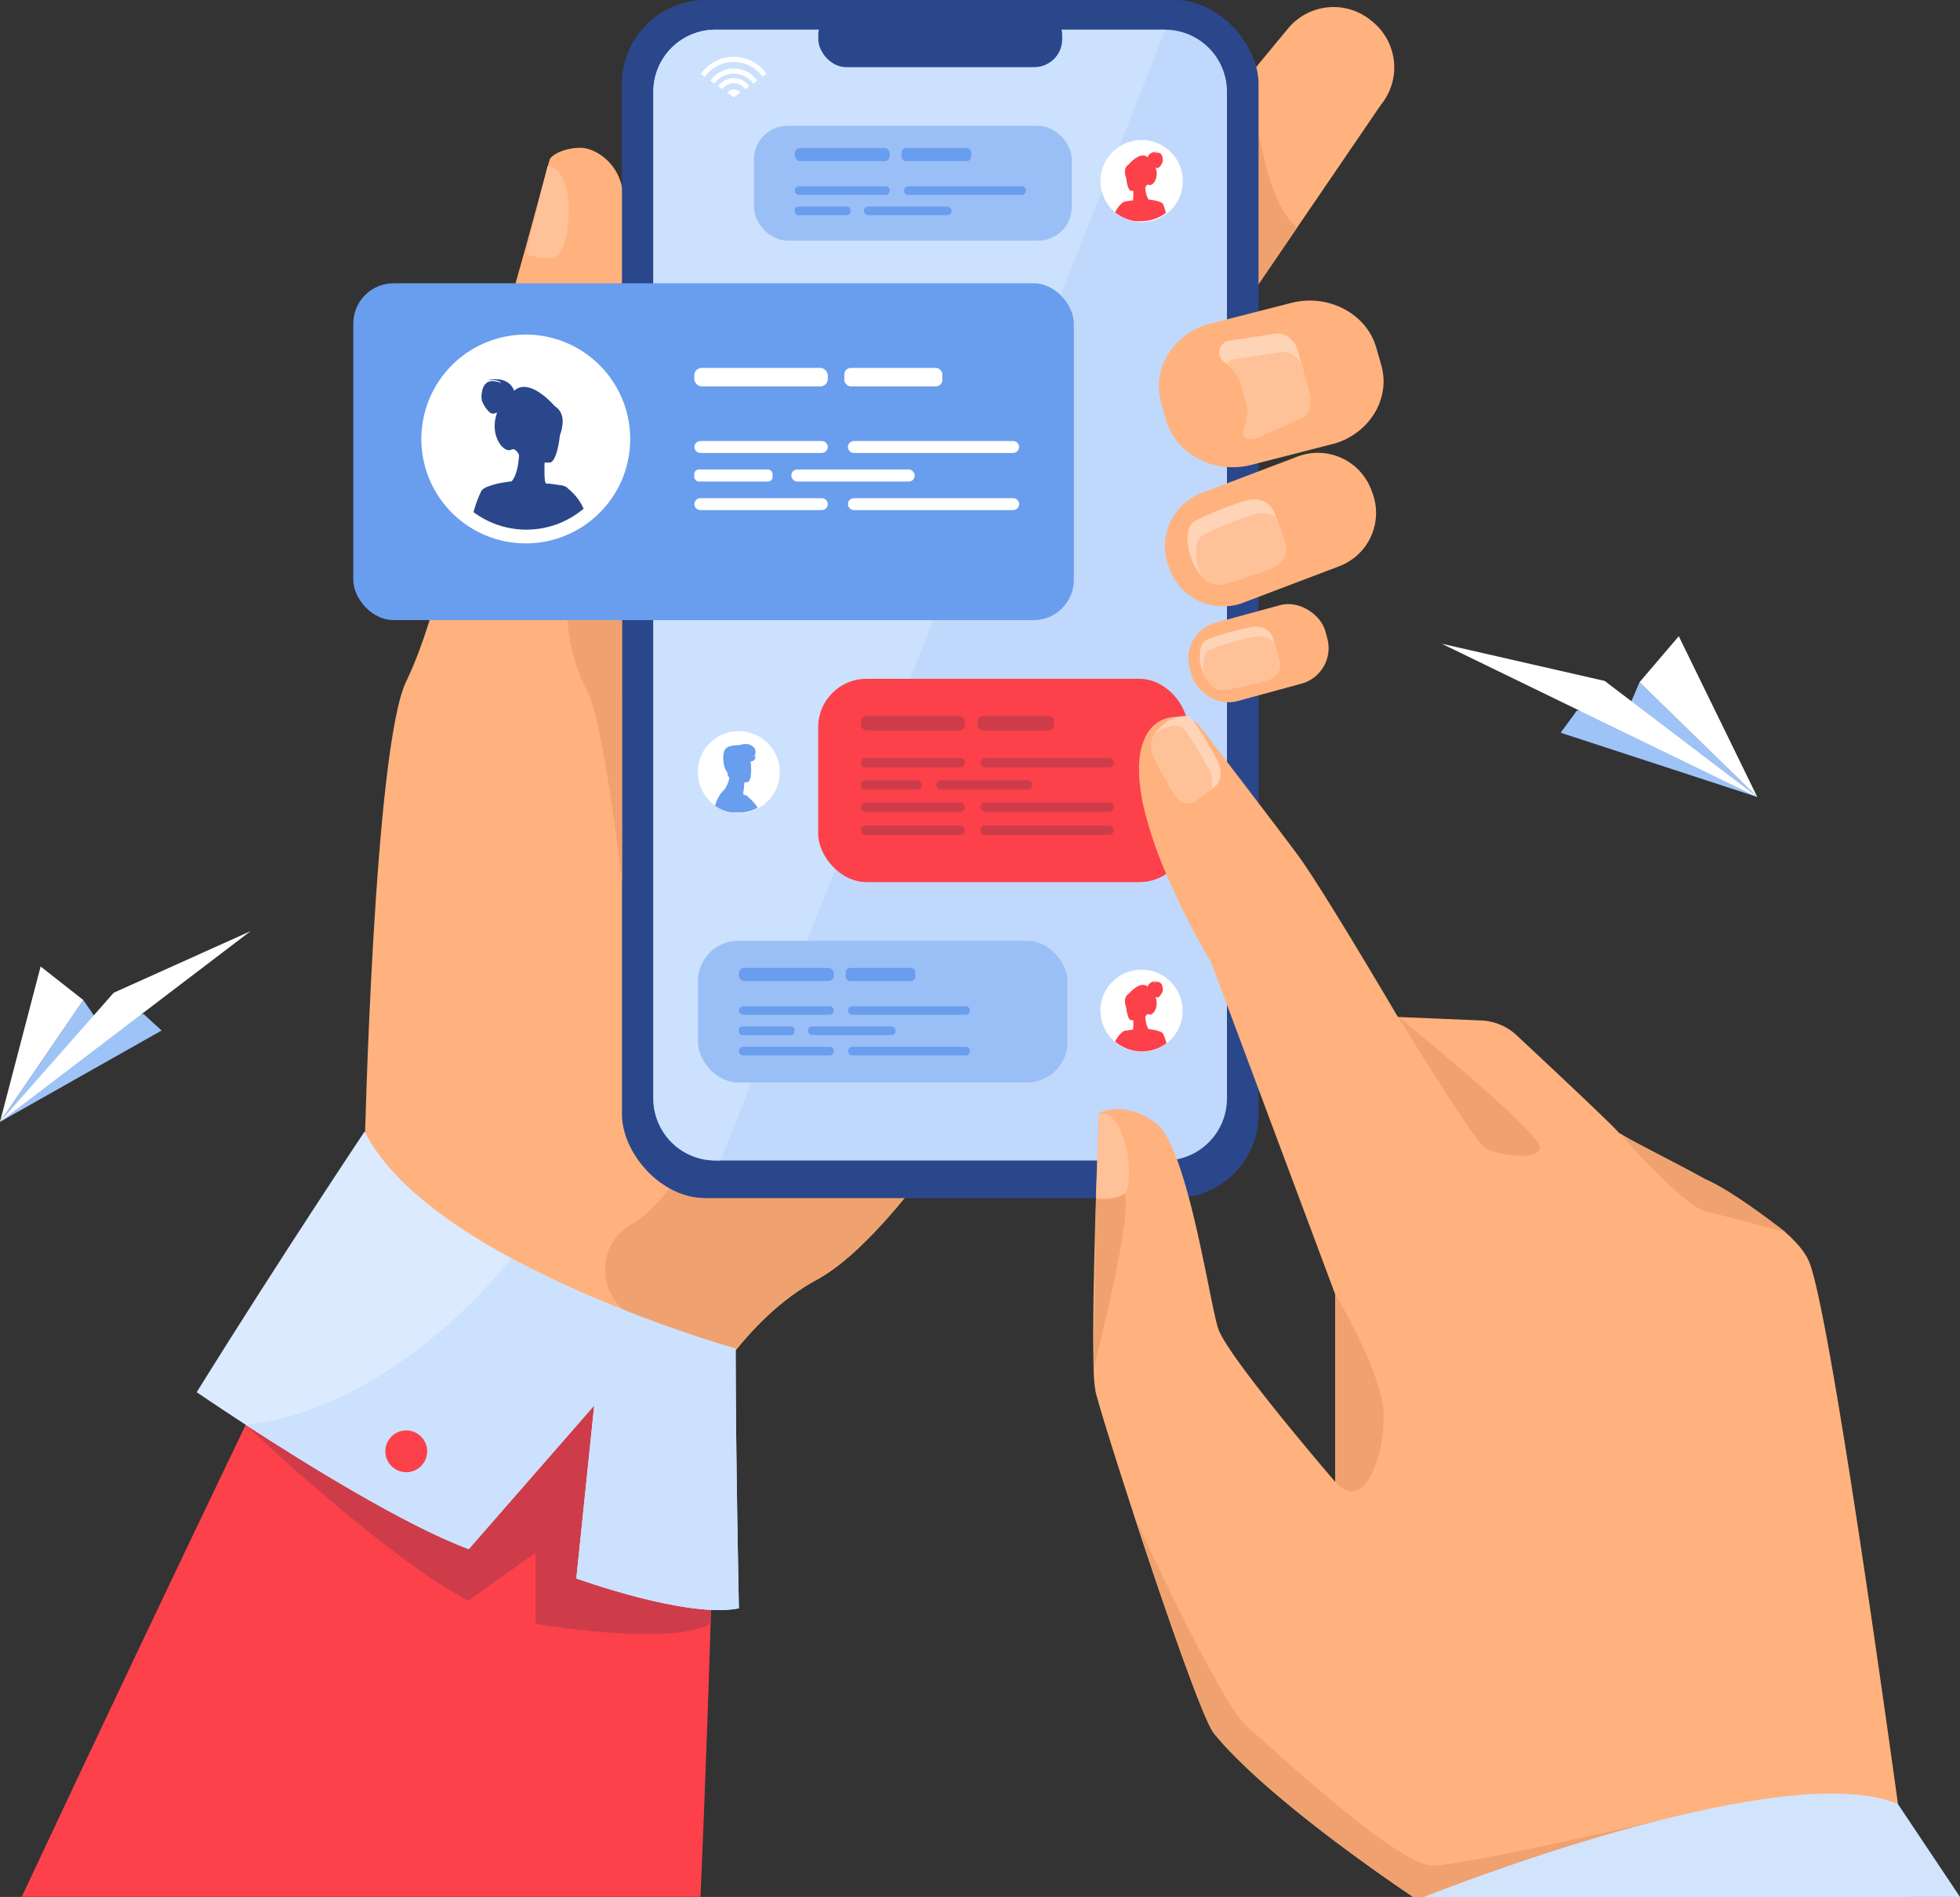 <svg id="Contact" xmlns="http://www.w3.org/2000/svg" viewBox="0 0 666.71 645.35"><rect x="0" y="0" width="666.71" height="645.35" fill="#333333" stroke="none"/><defs><style>.cls-1{fill:#ffb27d;}.cls-2{fill:#fc414a;}.cls-3{fill:#efa26f;}.cls-4{fill:#ffc197;}.cls-5{fill:#2b478b;}.cls-6{fill:#c0d8fb;}.cls-7{fill:#cbe1fd;}.cls-8{fill:#ffd3b6;}.cls-9{fill:#ce3c4a;}.cls-10{fill:#dceaff;}.cls-11{fill:#699dee;}.cls-12{fill:#9abff6;}.cls-13{fill:#9ec3f6;}.cls-14{fill:#fff;}.cls-15{fill:#d2e3fc;}</style></defs><title>character-contact</title><g id="character-contact"><path class="cls-1" d="M1520.05,3945.6s-35.24,70.5-71,119.17c-14.24,19.37-28.57,35.28-40.8,41.91-12,6.49-22.11,16.58-30.5,27.76-21.73,28.94-31.75,65.17-31.75,65.17l-91.54-138.49s3.12-135.37,14.11-158c16-33,23.76-99.68,29.92-113,4.56-9.85,17.6-60.71,18.85-64.45.54-1.61,4.88-4.08,10.51-4.08,4.52,0,12.2,4.37,14.14,13.35,9.79,45.39-2,75.33-1.86,76.66,3.45,34.88-6.93,60.77.35,67.63.27.25.77.13,1.48-.32,12.62-8.1,90.95-122.29,100.59-124.76C1452.7,3751.59,1520.05,3945.6,1520.05,3945.6Z" transform="translate(-1130.39 -3671.31)"/><path class="cls-2" d="M1373.5,4172.21s-1.25,61.54-4.82,144.42h-230.9c52.78-112.55,98.67-207.28,98.67-207.28S1367.92,4113.37,1373.5,4172.21Z" transform="translate(-1130.39 -3671.31)"/><path class="cls-1" d="M1600.09,3707l-28.35,41.56-27.82,40.78a6.34,6.34,0,0,1-5.78,2.55c-6.67-.63-14.93-10.26-21.37-15.59l-.65-.54a20.08,20.08,0,0,1-2.67-28.19l42.52-51.39h0l12.61-15.24a20.09,20.09,0,0,1,28.19-2.66l.65.53A20.09,20.09,0,0,1,1600.09,3707Z" transform="translate(-1130.39 -3671.31)"/><path class="cls-3" d="M1571.74,3748.56l-27.82,40.78a6.34,6.34,0,0,1-5.78,2.55l17.83-95.71C1556,3696.71,1559,3739.66,1571.74,3748.56Z" transform="translate(-1130.39 -3671.31)"/><path class="cls-3" d="M1449,4064.77c-14.24,19.37-28.57,35.28-40.8,41.91-12,6.49-22.11,16.58-30.5,27.76-9.65-4.5-20.65-9.78-31.4-15-13.09-6.36-13.59-24.95-.77-31.84.13-.06.25-.13.37-.2,12-6.88,24.33-31.15,24.33-31.15Z" transform="translate(-1130.39 -3671.31)"/><path class="cls-4" d="M1316.66,3727.82l-7.42,29.94s6.49,2.65,10.65.59S1327.45,3729.43,1316.66,3727.82Z" transform="translate(-1130.39 -3671.31)"/><rect class="cls-5" x="211.56" width="216.54" height="407.61" rx="28.52"/><path class="cls-6" d="M1547.75,3702.53V4045a21.11,21.11,0,0,1-21,21.12H1373.64a21.1,21.1,0,0,1-21-21.12V3702.53a21.1,21.1,0,0,1,21-21.12h153.14A21.11,21.11,0,0,1,1547.75,3702.53Z" transform="translate(-1130.39 -3671.31)"/><path class="cls-7" d="M1526.78,3681.41l-151.24,384.68h-1.9a21.1,21.1,0,0,1-21-21.12V3702.53a21.1,21.1,0,0,1,21-21.12Z" transform="translate(-1130.39 -3671.31)"/><rect class="cls-5" x="278.35" y="2.39" width="82.96" height="20.45" rx="9.48"/><path class="cls-1" d="M1586,3863.93l-4.23,1.61-28.43,10.8a16.72,16.72,0,0,1-2,.64,19.42,19.42,0,0,1-23-11.86l-.42-1.09a19.43,19.43,0,0,1,11.22-25l26.51-10.07,1.92-.73,4.23-1.61a19.42,19.42,0,0,1,25,11.22l.42,1.1A19.42,19.42,0,0,1,1586,3863.93Z" transform="translate(-1130.39 -3671.31)"/><path class="cls-8" d="M1562.89,3864.59c-4.74,1.79-13.33,5-17.92,5.64-1.3.19-3.7-.52-5.93-3a17.61,17.61,0,0,1-3.58-6.45,21.25,21.25,0,0,1-1-4.12,17.06,17.06,0,0,1,.16-4.89,4.87,4.87,0,0,1,2.71-3.49s0,0,0,0a110.85,110.85,0,0,1,17.24-6.76c4-1.11,8,.66,9.29,4.15l.6,1.63,3,8.35C1568.82,3859.16,1566.77,3863.13,1562.89,3864.59Z" transform="translate(-1130.39 -3671.31)"/><path class="cls-4" d="M1562.89,3864.59c-4.74,1.79-13.33,5-17.92,5.64-1.3.19-3.7-.52-5.93-3-.24-.56-.46-1.15-.67-1.78a21.15,21.15,0,0,1-1-4.11,17.13,17.13,0,0,1,.16-4.9,4.87,4.87,0,0,1,2.71-3.49h0a112.88,112.88,0,0,1,17.24-6.76,8.18,8.18,0,0,1,7,1.11l3,8.35C1568.82,3859.16,1566.77,3863.13,1562.89,3864.59Z" transform="translate(-1130.39 -3671.31)"/><rect class="cls-1" x="1534.57" y="3879.69" width="47.82" height="27.68" rx="12.55" transform="translate(-2098.46 -3125.16) rotate(-15.23)"/><path class="cls-8" d="M1561.22,3902.82c-4,1.08-11.3,3-15.12,3.18-1.38.08-4.16-1.09-6-4.74a15.4,15.4,0,0,1-1.12-3.09,15,15,0,0,1-.49-3.22,12.91,12.91,0,0,1,.49-3.76,3.9,3.9,0,0,1,2.48-2.5h0a96.77,96.77,0,0,1,14.64-4.08c3.35-.59,6.53,1,7.32,3.78l.57,2,1.68,5.93C1566.49,3899,1564.51,3902,1561.22,3902.82Z" transform="translate(-1130.39 -3671.31)"/><path class="cls-4" d="M1561.22,3902.82c-4,1.08-11.3,3-15.12,3.18-1.38.08-4.16-1.09-6-4.74a14.21,14.21,0,0,1-.44-3,12.93,12.93,0,0,1,.49-3.75,3.9,3.9,0,0,1,2.48-2.5h0a96.77,96.77,0,0,1,14.64-4.08,6.61,6.61,0,0,1,6.72,2.47l1.68,5.93C1566.49,3899,1564.51,3902,1561.22,3902.82Z" transform="translate(-1130.39 -3671.31)"/><path class="cls-9" d="M1214,4156.05s45.12,43.21,75.54,59.9l23-16.34v24.1s45.29,8,59.58,0V4158l-127.22-63.77Z" transform="translate(-1130.39 -3671.31)"/><path class="cls-10" d="M1381.73,4218.48c-17.53,3.59-55.3-10.17-55.3-10.17l6.09-58.85-42.68,48.88c-21.72-8.08-55.69-29.17-75.87-42.3-10-6.53-16.68-11.09-16.68-11.09,28.48-45.83,57.13-88.7,57.13-88.7,8.41,16.82,28.31,31.43,49.89,43.11,35.85,19.42,76.32,30.77,76.32,30.77C1380.62,4165.1,1381.73,4218.48,1381.73,4218.48Z" transform="translate(-1130.39 -3671.31)"/><path class="cls-1" d="M1585.29,3821.92l-.48.16-28.74,7.38c-12.63,3.25-25.7-3.59-29-15.19l-1.71-5.95c-3.2-11.14,3.69-22.79,15.43-26.56l9.49-2.44,19.25-4.94c12.64-3.25,25.7,3.59,29,15.19l1.71,5.94C1603.4,3806.5,1596.74,3818,1585.29,3821.92Z" transform="translate(-1130.39 -3671.31)"/><path class="cls-8" d="M1572.12,3813.9l-14,6.29-.08,0a14.94,14.94,0,0,1-1.69.35l-.71.09h-.3a2.22,2.22,0,0,1-1.92-3.14,13.91,13.91,0,0,0,.79-9.46l-.34-1.22a.08.08,0,0,0,0,0l-1.08-4a14.92,14.92,0,0,0-5.06-7.72c-.28-.23-.58-.45-.88-.66a4,4,0,0,1,1.17-7.14l.09,0,15.32-2.32c3.79-1,7.44,1.89,8.47,5.68l1.23,4.51,2.62,9.63C1576.8,3808.58,1575.9,3812.87,1572.12,3813.9Z" transform="translate(-1130.39 -3671.31)"/><path class="cls-4" d="M1572.12,3813.9l-14,6.29-.08,0c-.33.06-1.36.24-2.7.44a2.22,2.22,0,0,1-1.92-3.14,13.91,13.91,0,0,0,.79-9.46l-.34-1.22a.08.08,0,0,0,0,0l-1.08-4a14.92,14.92,0,0,0-5.06-7.72,3.88,3.88,0,0,1,2.2-1.56l.09,0,15.32-2.31c3.19-.87,6.28,1.06,7.79,3.95l2.62,9.63C1576.8,3808.58,1575.9,3812.87,1572.12,3813.9Z" transform="translate(-1130.39 -3671.31)"/><path class="cls-3" d="M1342,3971.41s-6.27-54.73-12.06-65.4-10.68-32.05-1.78-47.93,12-46.44,12-46.44c3.45,34.88-6.93,60.77.35,67.63.27.25.77.13,1.48-.32Z" transform="translate(-1130.39 -3671.31)"/><rect class="cls-11" x="120.17" y="96.38" width="245.11" height="114.58" rx="13.69"/><rect class="cls-12" x="256.45" y="42.81" width="108.12" height="39.06" rx="11.45"/><rect class="cls-12" x="237.42" y="320.07" width="125.68" height="48.19" rx="13.71"/><rect class="cls-2" x="278.32" y="230.93" width="125.68" height="69.17" rx="16.43"/><path class="cls-1" d="M1780.39,4316.66H1611.06c-8.12-5.45-50.29-34.21-67.74-55.65-3.7-4.55-17.23-43.71-27.62-75.51-6.49-19.86-11.76-36.86-12.65-40.76a50,50,0,0,1-.64-7.69v0c-.44-13,.16-38.08.78-58v-.35c0-.88,0-1.74.08-2.6v0a2.09,2.09,0,0,1,0-.25c.11-3.46.22-6.72.33-9.69.26-7.41.48-13,.57-15.17l0-1h0c.27-.15,8.42-4.5,19.31,3.34,2.62,1.9,5,6.48,7.27,12.45,1.42,3.82,2.75,8.2,4,12.81,4.76,17.75,8.17,39,10,44.66,2.94,9.18,37.56,49.57,39.72,52.08l.11.12v-63.77l-26.14-69.94-10.73-28.71-5.39-14.43a259.63,259.63,0,0,1-15.21-29.91,140.51,140.51,0,0,1-7.54-22.12c-.41-1.73-.76-3.45-1-5.14h0c-1-6.17-1.09-11.89.32-16.54,2.53-8.3,8.23-9.86,12.61-9.69.45,0,.89.06,1.31.1a10.4,10.4,0,0,1,1.26.25,8.64,8.64,0,0,1,2.17.9h0a8.9,8.9,0,0,1,2.84,2.66l8.65,11.31,10.73,14.06c6.52,8.57,12.57,16.56,14.23,18.9,9,12.66,33.2,53.91,33.2,53.91l28.35,1.19a18.76,18.76,0,0,1,12,5c10.08,9.41,31.81,29.78,34.47,32.81,0,1,16.89,9.11,29.93,16.34,9.33,3.94,27.06,17.91,27.06,17.91,3.67,3.25,6.47,6.47,7.88,9.56,6.08,13.22,22.56,128.25,30.44,185.11C1778.62,4303.44,1780.27,4315.71,1780.39,4316.66Z" transform="translate(-1130.39 -3671.31)"/><path class="cls-3" d="M1605.92,4017.21s26.25,42.86,29.73,44.79,17,4.63,18.53,0S1605.92,4017.21,1605.92,4017.21Z" transform="translate(-1130.39 -3671.31)"/><path class="cls-3" d="M1737.89,4090.62l-.13-.12s-17.73-14-27.06-17.91c-12-6.64-27.18-14-29.6-16,2.79,3.18,22.34,25.31,29.86,27C1717.57,4085.05,1732.58,4089.16,1737.89,4090.62Z" transform="translate(-1130.39 -3671.31)"/><path class="cls-3" d="M1584.62,4175.37v-63.78s15.15,25.34,16.31,39.24S1594.63,4187.23,1584.62,4175.37Z" transform="translate(-1130.39 -3671.31)"/><path class="cls-8" d="M1529.64,3941.33c-2.21-3.8-6.18-10.69-7.54-14.54a7.27,7.27,0,0,1,1-5.6,14.59,14.59,0,0,1,6.77-5.63,10.84,10.84,0,0,1,3.57-.65,3.78,3.78,0,0,1,3,1.77,0,0,0,0,0,0,0,111.58,111.58,0,0,1,8.22,13.77c1.56,3.26,1.07,7-1.21,8.68l-1.07.78-5.45,4C1534.72,3945.56,1531.45,3944.43,1529.64,3941.33Z" transform="translate(-1130.39 -3671.31)"/><path class="cls-4" d="M1529.64,3941.33c-2.21-3.8-6.18-10.69-7.54-14.54a7.27,7.27,0,0,1,1-5.6c.36-.29.74-.57,1.15-.86a13.46,13.46,0,0,1,2.79-1.5,10.91,10.91,0,0,1,3.58-.66,3.81,3.81,0,0,1,3.05,1.77s0,0,0,0a112.08,112.08,0,0,1,8.22,13.77,8.37,8.37,0,0,1,.54,6.19l-5.45,4C1534.72,3945.56,1531.45,3944.43,1529.64,3941.33Z" transform="translate(-1130.39 -3671.31)"/><polygon class="cls-13" points="530.87 249.28 597.76 271.15 557.69 232.1 553.63 241.64 536.41 241.72 530.87 249.28"/><polygon class="cls-14" points="597.76 271.15 545.85 231.66 490.39 218.99 597.76 271.15"/><polygon class="cls-14" points="557.69 232.1 597.76 271.15 571.05 216.44 557.69 232.1"/><polygon class="cls-13" points="54.98 350.59 0 381.67 28.34 340.22 33.61 347.89 48.77 344.92 54.98 350.59"/><polygon class="cls-14" points="0 381.67 38.68 337.74 85.24 316.78 0 381.67"/><polygon class="cls-14" points="28.34 340.22 0 381.67 13.82 328.81 28.34 340.22"/><path class="cls-14" d="M1344.76,3820.66a35.38,35.38,0,0,1-7.37,21.66,36.6,36.6,0,0,1-5.19,5.44,35.52,35.52,0,1,1,12.56-27.1Z" transform="translate(-1130.39 -3671.31)"/><path class="cls-5" d="M1323.51,3837.44l-.27-.3a5.08,5.08,0,0,0-2.46-.79c-.84-.14-2-.3-3.64-.52l-.54,0-.41,0c-.48-.24-.6-2.2-.59-4.26V3831c0-.78,0-1.55.06-2.25,0,0,0-.08,0-.12,1,.08,1.69.07,1.69.07,1.89-.15,3.07-5.22,3.49-9.32a13.77,13.77,0,0,0,.94-4.68,6,6,0,0,0-1.22-3.91,5.17,5.17,0,0,0-1.33-1.2c-.11-.12-.23-.22-.35-.33-1.76-2-8.92-9.27-13.61-5-.13-.42-1.65-5.18-9.06-3.62.46,0,3.74-.36,4.69,1-.12-.05-3-1.33-4.8-.22a4.44,4.44,0,0,0-1.65,2.68s0,0,0,0v0h0s0,0,0,0-.07.3-.1.45,0,.05,0,.07,0,0,0,0h0a7.77,7.77,0,0,0-.09,2.8c.28,1.16,2.32,4.61,3.68,4.61a4,4,0,0,0,1.54-.38,19.4,19.4,0,0,0-.55,2c-1.44,6.77,3.06,11.91,5.39,10.64,1.49-.81,2.62,1.8,2.62,1.8h0c-.22,4.95-1.58,8.18-2.59,9-.36,0-1.14.13-2.11.29h0a24.33,24.33,0,0,0-6,1.51l-.06,0a6.43,6.43,0,0,0-1.49.83s0,0,0,0h0a2.25,2.25,0,0,0-.48.5,1.14,1.14,0,0,0-.15.23,41.19,41.19,0,0,0-2.6,7.09,30.12,30.12,0,0,0,37.46-1.18A18.75,18.75,0,0,0,1323.51,3837.44Z" transform="translate(-1130.39 -3671.31)"/><rect class="cls-14" x="236.15" y="125.16" width="45.43" height="6.3" rx="2.54"/><path class="cls-14" d="M1409.91,3825.41h-41.32a2.06,2.06,0,0,1-2-2h0a2.06,2.06,0,0,1,2-2.06h41.32a2.07,2.07,0,0,1,2.06,2.06h0A2.07,2.07,0,0,1,1409.91,3825.41Z" transform="translate(-1130.39 -3671.31)"/><rect class="cls-14" x="236.15" y="159.72" width="26.66" height="4.11" rx="1.57"/><rect class="cls-14" x="269.19" y="159.72" width="41.94" height="4.11" rx="1.97"/><path class="cls-14" d="M1475,3825.41h-54.18a2.06,2.06,0,0,1-2-2h0a2.06,2.06,0,0,1,2-2.06H1475a2.07,2.07,0,0,1,2.06,2.06h0A2.07,2.07,0,0,1,1475,3825.41Z" transform="translate(-1130.39 -3671.31)"/><path class="cls-14" d="M1409.91,3844.85h-41.32a2.06,2.06,0,0,1-2-2h0a2.06,2.06,0,0,1,2-2.06h41.32a2.07,2.07,0,0,1,2.06,2.06h0A2.07,2.07,0,0,1,1409.91,3844.85Z" transform="translate(-1130.39 -3671.31)"/><path class="cls-14" d="M1475,3844.85h-54.18a2.06,2.06,0,0,1-2-2h0a2.06,2.06,0,0,1,2-2.06H1475a2.07,2.07,0,0,1,2.06,2.06h0A2.07,2.07,0,0,1,1475,3844.85Z" transform="translate(-1130.39 -3671.31)"/><rect class="cls-14" x="287.21" y="125.16" width="33.33" height="6.3" rx="2.18"/><rect class="cls-11" x="251.34" y="329.29" width="32.3" height="4.48" rx="1.81"/><path class="cls-11" d="M1412.56,4016.54h-29.37a1.46,1.46,0,0,1-1.46-1.46h0a1.46,1.46,0,0,1,1.46-1.46h29.37a1.46,1.46,0,0,1,1.47,1.46h0A1.47,1.47,0,0,1,1412.56,4016.54Z" transform="translate(-1130.39 -3671.31)"/><rect class="cls-11" x="251.34" y="349.22" width="18.95" height="2.92" rx="1.12"/><rect class="cls-11" x="274.83" y="349.22" width="29.82" height="2.92" rx="1.4"/><path class="cls-11" d="M1458.86,4016.54h-38.52a1.47,1.47,0,0,1-1.46-1.46h0a1.46,1.46,0,0,1,1.46-1.46h38.52a1.46,1.46,0,0,1,1.46,1.46h0A1.47,1.47,0,0,1,1458.86,4016.54Z" transform="translate(-1130.39 -3671.31)"/><path class="cls-11" d="M1412.56,4030.36h-29.37a1.46,1.46,0,0,1-1.46-1.46h0a1.46,1.46,0,0,1,1.46-1.46h29.37a1.46,1.46,0,0,1,1.47,1.46h0A1.47,1.47,0,0,1,1412.56,4030.36Z" transform="translate(-1130.39 -3671.31)"/><path class="cls-11" d="M1458.86,4030.36h-38.52a1.47,1.47,0,0,1-1.46-1.46h0a1.46,1.46,0,0,1,1.46-1.46h38.52a1.46,1.46,0,0,1,1.46,1.46h0A1.47,1.47,0,0,1,1458.86,4030.36Z" transform="translate(-1130.39 -3671.31)"/><rect class="cls-11" x="287.64" y="329.29" width="23.7" height="4.48" rx="1.55"/><rect class="cls-11" x="270.37" y="50.35" width="32.3" height="4.48" rx="1.81"/><path class="cls-11" d="M1431.59,3737.6h-29.38a1.47,1.47,0,0,1-1.46-1.46h0a1.46,1.46,0,0,1,1.46-1.46h29.38a1.46,1.46,0,0,1,1.46,1.46h0A1.46,1.46,0,0,1,1431.59,3737.6Z" transform="translate(-1130.39 -3671.31)"/><rect class="cls-11" x="270.37" y="70.28" width="18.95" height="2.92" rx="1.12"/><rect class="cls-11" x="293.85" y="70.28" width="29.82" height="2.92" rx="1.4"/><path class="cls-11" d="M1477.89,3737.6h-38.52a1.46,1.46,0,0,1-1.46-1.46h0a1.46,1.46,0,0,1,1.46-1.46h38.52a1.46,1.46,0,0,1,1.46,1.46h0A1.47,1.47,0,0,1,1477.89,3737.6Z" transform="translate(-1130.39 -3671.31)"/><rect class="cls-11" x="306.67" y="50.35" width="23.7" height="4.48" rx="1.55"/><rect class="cls-9" x="292.83" y="243.61" width="35.36" height="4.9" rx="1.98"/><path class="cls-9" d="M1457,3932.37h-32.17a1.6,1.6,0,0,1-1.59-1.6h0a1.6,1.6,0,0,1,1.59-1.59H1457a1.6,1.6,0,0,1,1.6,1.59h0A1.6,1.6,0,0,1,1457,3932.37Z" transform="translate(-1130.39 -3671.31)"/><rect class="cls-9" x="292.83" y="265.44" width="20.75" height="3.2" rx="1.22"/><rect class="cls-9" x="318.54" y="265.44" width="32.64" height="3.2" rx="1.54"/><path class="cls-9" d="M1507.66,3932.37h-42.17a1.6,1.6,0,0,1-1.6-1.6h0a1.6,1.6,0,0,1,1.6-1.59h42.17a1.6,1.6,0,0,1,1.6,1.59h0A1.6,1.6,0,0,1,1507.66,3932.37Z" transform="translate(-1130.39 -3671.31)"/><path class="cls-9" d="M1457,3947.5h-32.17a1.6,1.6,0,0,1-1.59-1.59h0a1.6,1.6,0,0,1,1.59-1.6H1457a1.6,1.6,0,0,1,1.6,1.6h0A1.6,1.6,0,0,1,1457,3947.5Z" transform="translate(-1130.39 -3671.31)"/><path class="cls-9" d="M1507.66,3947.5h-42.17a1.6,1.6,0,0,1-1.6-1.59h0a1.6,1.6,0,0,1,1.6-1.6h42.17a1.6,1.6,0,0,1,1.6,1.6h0A1.6,1.6,0,0,1,1507.66,3947.5Z" transform="translate(-1130.39 -3671.31)"/><path class="cls-9" d="M1457,3955.38h-32.17a1.6,1.6,0,0,1-1.59-1.6h0a1.6,1.6,0,0,1,1.59-1.6H1457a1.6,1.6,0,0,1,1.6,1.6h0A1.6,1.6,0,0,1,1457,3955.38Z" transform="translate(-1130.39 -3671.31)"/><path class="cls-9" d="M1507.66,3955.38h-42.17a1.6,1.6,0,0,1-1.6-1.6h0a1.6,1.6,0,0,1,1.6-1.6h42.17a1.6,1.6,0,0,1,1.6,1.6h0A1.6,1.6,0,0,1,1507.66,3955.38Z" transform="translate(-1130.39 -3671.31)"/><rect class="cls-9" x="332.57" y="243.61" width="25.95" height="4.9" rx="1.7"/><path class="cls-14" d="M1382.21,3702.83l-2.18,1.57-2.19-1.55a2.68,2.68,0,0,1,4.37,0Z" transform="translate(-1130.39 -3671.31)"/><path class="cls-14" d="M1380,3697.89a6.52,6.52,0,0,0-5.31,2.76l1.39,1a4.79,4.79,0,0,1,7.82,0l1.38-1A6.48,6.48,0,0,0,1380,3697.89Z" transform="translate(-1130.39 -3671.31)"/><path class="cls-14" d="M1380,3690.64a13.71,13.71,0,0,0-11.23,5.84l1.38,1a12.06,12.06,0,0,1,19.65-.08l1.37-1A13.73,13.73,0,0,0,1380,3690.64Z" transform="translate(-1130.39 -3671.31)"/><path class="cls-14" d="M1380,3694.61a9.8,9.8,0,0,0-8,4.14l1.38,1a8.15,8.15,0,0,1,13.22,0l1.37-1A9.82,9.82,0,0,0,1380,3694.61Z" transform="translate(-1130.39 -3671.31)"/><path class="cls-14" d="M1367.78,3934a13.88,13.88,0,0,0,2.89,8.51,13.71,13.71,0,0,0,2,2.13,13.94,13.94,0,0,0,17,.79l.34-.24a14.38,14.38,0,0,0,2.72-2.68,13.95,13.95,0,1,0-25-8.51Z" transform="translate(-1130.39 -3671.31)"/><path class="cls-11" d="M1385.5,3943l-1.28-1.14-.32.06a8,8,0,0,0-.75-.47c.08-.52.15-1,.21-1.43a25,25,0,0,0,.22-2.54c.68,0,1.14-.1,1.14-.1,1.29-.3,1.35-4.7,1-7a1.68,1.68,0,0,0,.72-.14c1-.43,1-1.9,1-1.9a1.7,1.7,0,0,1-.7.69s1.63-2.23-.26-3.76-3.81-.53-4.91-.46c-2.41.14-4,.29-4.75,1.87s-.47,5.85,1,7.43c0,.15,0,.29.07.44a2.88,2.88,0,0,0,.59,1.4,10,10,0,0,1-1.78,4.15,6.09,6.09,0,0,0-1.28,1.38h0a14.09,14.09,0,0,0-1.8,3.95,0,0,0,0,1,0,0,13.43,13.43,0,0,0,2.55,1.4l.17.07,0,0,.3.11c.23.09.47.18.71.25s.5.16.75.23l.36.08.31.07h0l.21,0,.5.08.11,0,.27,0,.39,0,.44,0,.41,0h1.33l.44,0a14,14,0,0,0,5.25-1.59A14.34,14.34,0,0,0,1385.5,3943Z" transform="translate(-1130.39 -3671.31)"/><path class="cls-14" d="M1504.73,4015.08a14,14,0,0,0,2.92,8.56,13.45,13.45,0,0,0,2,2.15,14,14,0,0,0,17.46.55,13.75,13.75,0,0,0,2.74-2.7,14,14,0,1,0-25.17-8.56Z" transform="translate(-1130.39 -3671.31)"/><path class="cls-2" d="M1526,4023a.26.26,0,0,0-.07-.11,1,1,0,0,0-.22-.23h0a2.86,2.86,0,0,0-.7-.38h0a11,11,0,0,0-2.82-.71c-.45-.07-.81-.12-1-.13-.47-.38-1.11-1.89-1.21-4.2h0s.53-1.22,1.23-.84c1.08.59,3.18-1.81,2.51-5a6.9,6.9,0,0,0-.26-.93,2,2,0,0,0,.72.17c.63,0,1.59-1.61,1.72-2.15s0-2.32-.88-2.85-2.18.08-2.24.1c.43-.6,1.9-.48,2.17-.45-3.43-.71-4.14,1.49-4.2,1.69-2.19-2-5.53,1.44-6.35,2.35l-.17.16a2.24,2.24,0,0,0-.61.55,2.82,2.82,0,0,0-.57,1.82,6.55,6.55,0,0,0,.43,2.19c.2,1.91.75,4.27,1.64,4.34a7.38,7.38,0,0,0,.78,0s0,0,0,.06c0,.32,0,.68,0,1v.22c0,1-.06,1.87-.28,2h-.19l-.25,0-1.7.24c-.76.13-1,.22-1.14.37a1.85,1.85,0,0,0-.14.14,8.77,8.77,0,0,0-2.48,3.26,14,14,0,0,0,17.46.55A18.35,18.35,0,0,0,1526,4023Z" transform="translate(-1130.39 -3671.31)"/><path class="cls-14" d="M1504.73,3732.81a14,14,0,0,0,22.43,11.26,13.44,13.44,0,0,0,2.74-2.69,14,14,0,1,0-25.17-8.57Z" transform="translate(-1130.39 -3671.31)"/><path class="cls-2" d="M1526,3740.77a.34.34,0,0,0-.07-.11,1,1,0,0,0-.22-.23h0a3.73,3.73,0,0,0-.7-.38h0a11.49,11.49,0,0,0-2.82-.71h0c-.45-.07-.81-.11-1-.13a1.41,1.41,0,0,1-.36-.46h0a8.76,8.76,0,0,1-.85-3.72h0s.53-1.22,1.23-.84c1.08.6,3.18-1.8,2.51-4.95a6.66,6.66,0,0,0-.26-.94,2,2,0,0,0,.72.17c.63,0,1.59-1.61,1.72-2.15s0-2.32-.88-2.84a2.81,2.81,0,0,0-2.24.1c.43-.61,1.91-.48,2.17-.46-3.43-.71-4.14,1.5-4.2,1.69-2.19-2-5.53,1.44-6.35,2.35l-.17.16a2.64,2.64,0,0,0-.61.55,2.83,2.83,0,0,0-.57,1.83,6.53,6.53,0,0,0,.43,2.18c.2,1.91.75,4.28,1.64,4.35,0,0,.31,0,.78,0,0,0,0,0,0,.06,0,.32,0,.68,0,1.05v.21c0,1-.06,1.87-.28,2l-.19,0-.25,0c-.77.1-1.31.18-1.7.25a2.32,2.32,0,0,0-1.14.36l-.14.14a8.83,8.83,0,0,0-2.48,3.27l.41.33.07,0a3.65,3.65,0,0,0,.31.24,1.88,1.88,0,0,0,.23.16,1.88,1.88,0,0,0,.23.16l.34.22.23.15.3.17.33.19h0l0,0,.26.13h0l.08,0,.16.07a.61.61,0,0,0,.14.07l.34.16.35.14.16.06.16.06.32.11.34.11.29.09h0l.18.05q.51.13,1,.24l.46.08.11,0h0l.3,0h.11l.27,0h.13l.49,0h.28l.49,0a14,14,0,0,0,8.38-2.79A18.35,18.35,0,0,0,1526,3740.77Z" transform="translate(-1130.39 -3671.31)"/><path class="cls-3" d="M1695.32,4290.47l-50.59,26.19h-33.67c-8.12-5.45-50.29-34.21-67.74-55.65-3.7-4.55-17.23-43.71-27.62-75.51v0c1.38,4.22,30.39,66,38.65,73S1606,4306.42,1618,4306c11.6-.39,73.37-14.61,77.19-15.49Z" transform="translate(-1130.39 -3671.31)"/><path class="cls-15" d="M1797.1,4316.66H1614.73c9.15-3.59,44.14-17,80.41-26.15l.18,0c31.15-7.88,63.22-12.66,80.64-5.49l.12.19Z" transform="translate(-1130.39 -3671.31)"/><path class="cls-3" d="M1503.3,4075.78h0c3.07-1.13,7.39-1.87,9.49,1.64,3.26,5.45-8.88,53.58-10.39,59.64Z" transform="translate(-1130.39 -3671.31)"/><path class="cls-4" d="M1504.24,4049.9l-1,29.11s6.13,1,9.61-1.6S1514.43,4049.56,1504.24,4049.9Z" transform="translate(-1130.39 -3671.31)"/><path class="cls-7" d="M1381.73,4218.48c-17.53,3.59-55.3-10.17-55.3-10.17l6.09-58.85-42.68,48.88c-21.72-8.08-55.69-29.17-75.87-42.3,51.72-5.63,90.34-56.68,90.34-56.68,35.85,19.42,76.32,30.77,76.32,30.77C1380.62,4165.1,1381.73,4218.48,1381.73,4218.48Z" transform="translate(-1130.39 -3671.31)"/><path class="cls-2" d="M1261.47,4165a7.11,7.11,0,1,1,7,7.17A7.1,7.1,0,0,1,1261.47,4165Z" transform="translate(-1130.39 -3671.31)"/></g></svg>